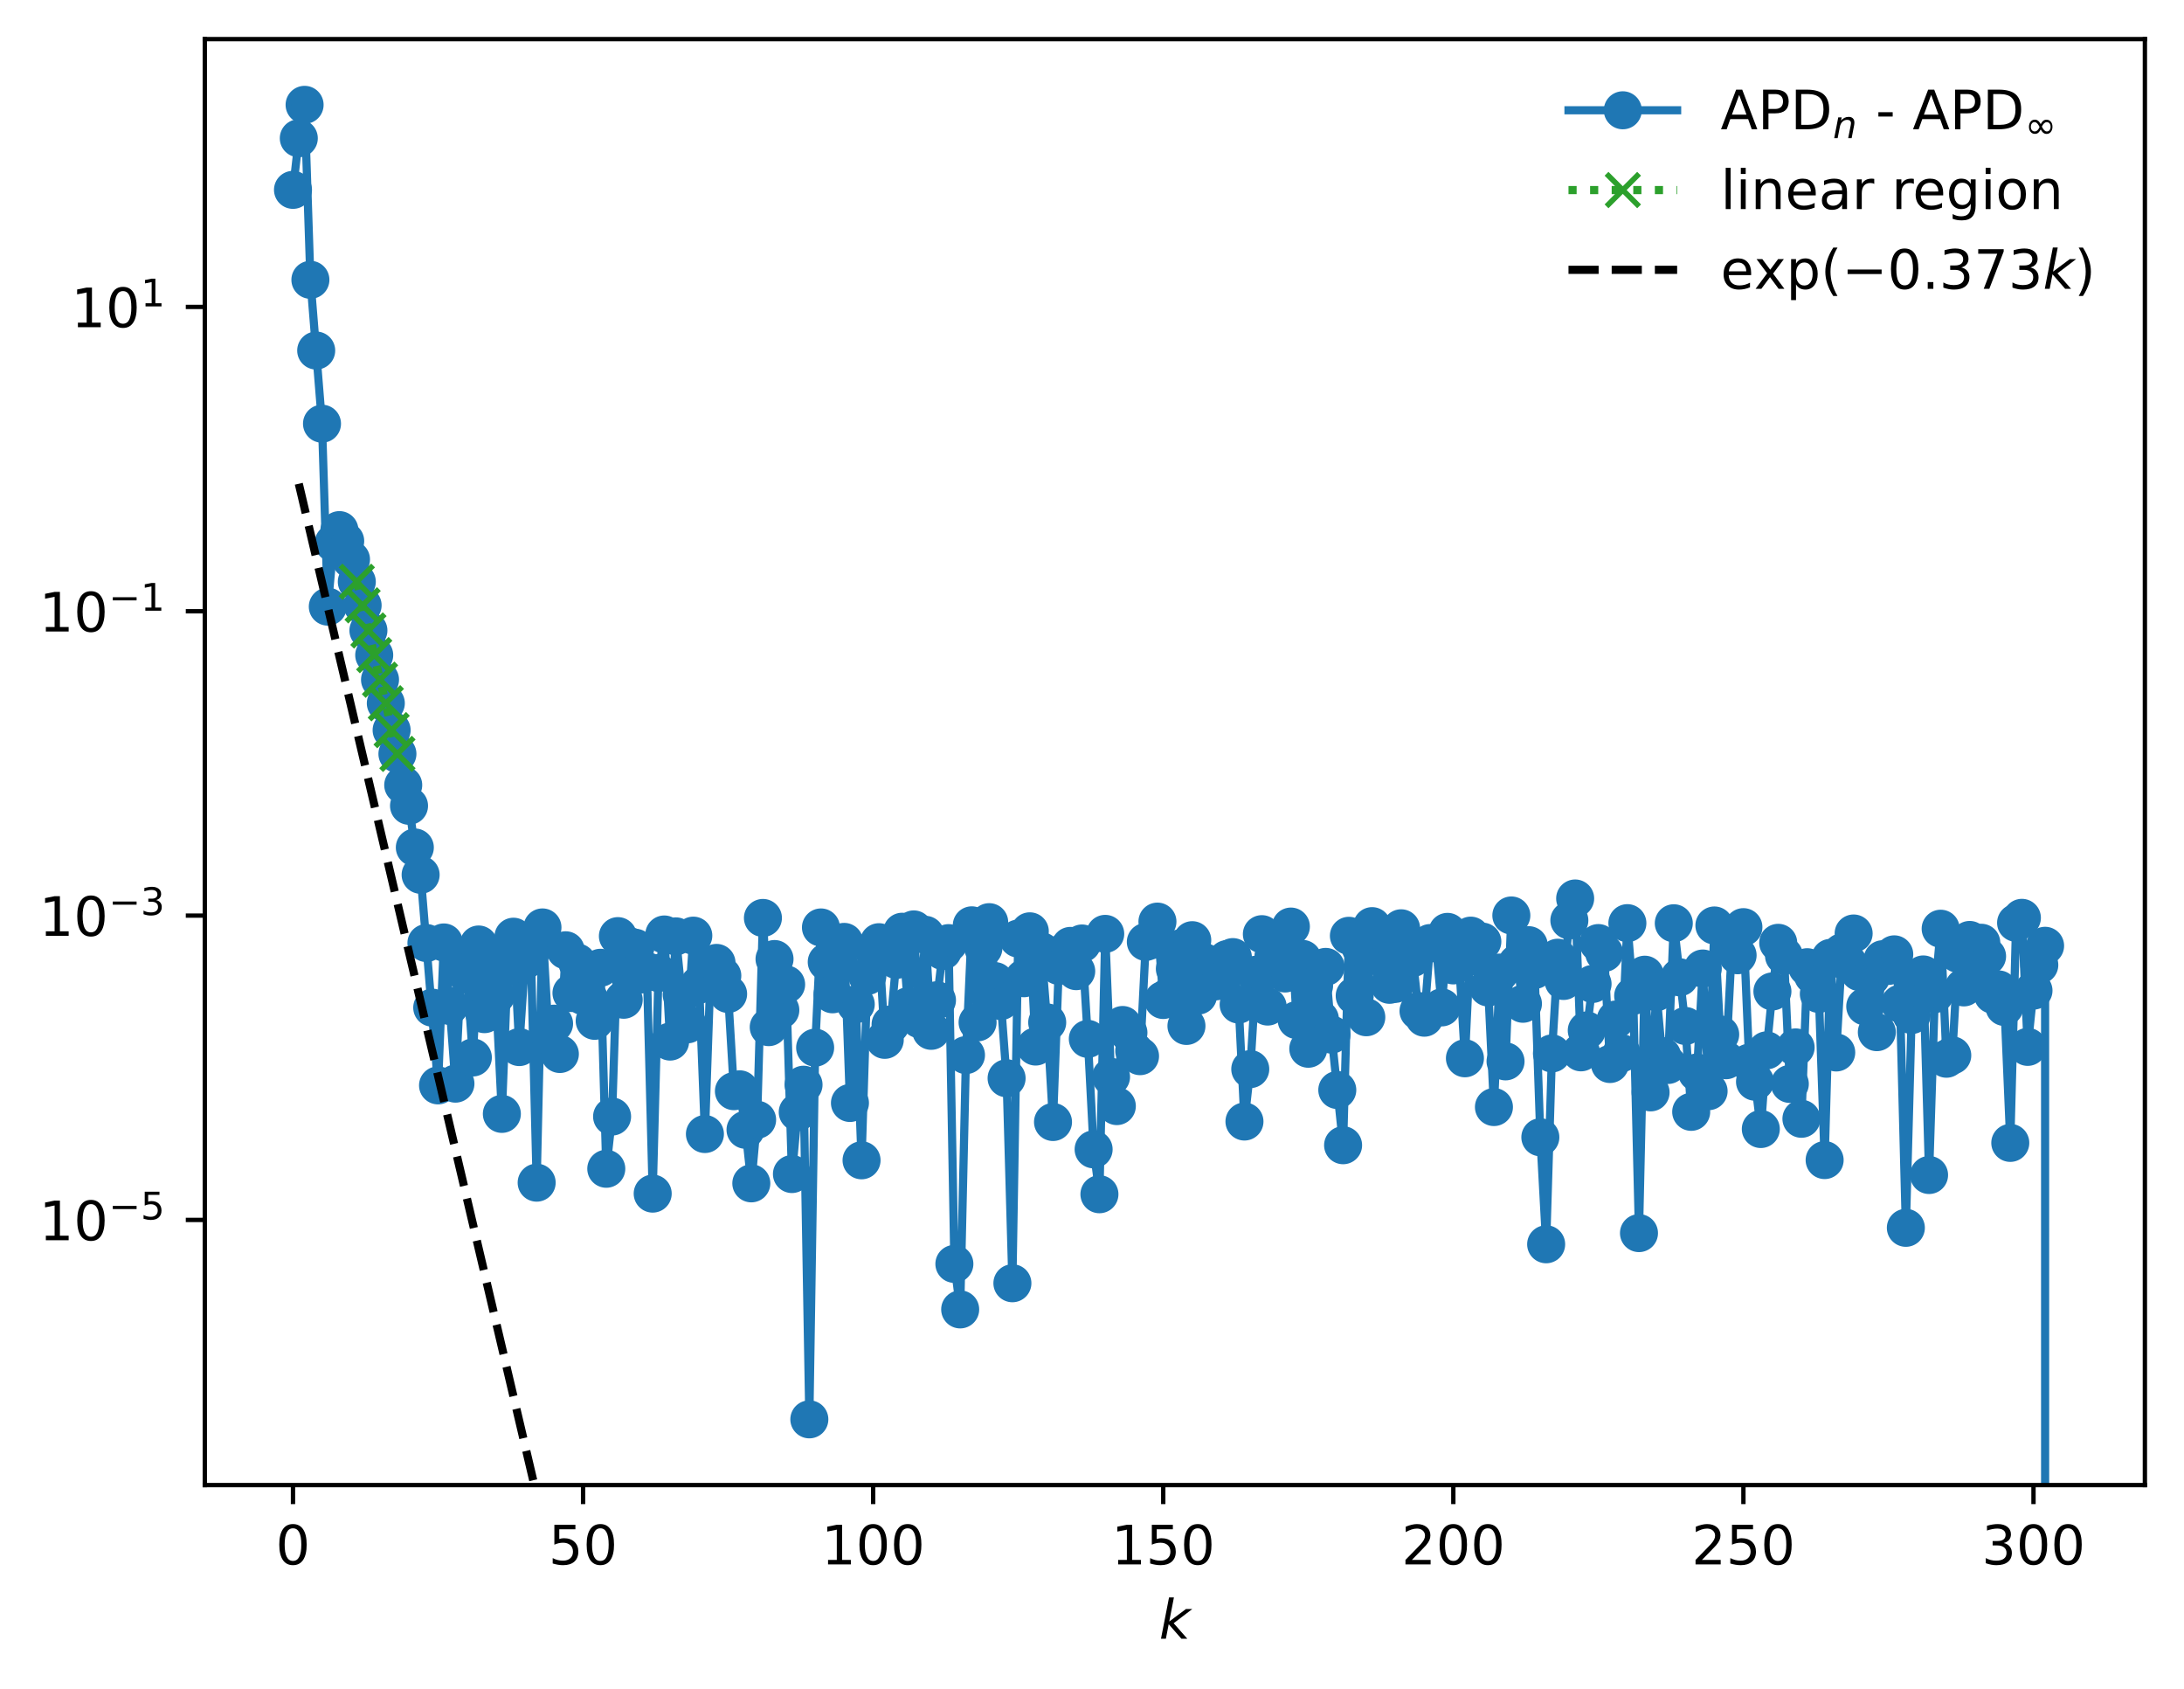 <?xml version="1.0" encoding="utf-8" standalone="no"?>
<!DOCTYPE svg PUBLIC "-//W3C//DTD SVG 1.1//EN"
  "http://www.w3.org/Graphics/SVG/1.1/DTD/svg11.dtd">
<!-- Created with matplotlib (https://matplotlib.org/) -->
<svg height="310.868pt" version="1.1" viewBox="0 0 402.02 310.868" width="402.02pt" xmlns="http://www.w3.org/2000/svg" xmlns:xlink="http://www.w3.org/1999/xlink">
 <defs>
  <style type="text/css">
*{stroke-linecap:butt;stroke-linejoin:round;}
  </style>
 </defs>
 <g id="figure_1">
  <g id="patch_1">
   <path d="M 0 310.868 
L 402.02 310.868 
L 402.02 0 
L 0 0 
z
" style="fill:#ffffff;"/>
  </g>
  <g id="axes_1">
   <g id="patch_2">
    <path d="M 37.7 273.312 
L 394.82 273.312 
L 394.82 7.2 
L 37.7 7.2 
z
" style="fill:#ffffff;"/>
   </g>
   <g id="matplotlib.axis_1">
    <g id="xtick_1">
     <g id="line2d_1">
      <defs>
       <path d="M 0 0 
L 0 3.5 
" id="m7c923c013b" style="stroke:#000000;stroke-width:0.8;"/>
      </defs>
      <g>
       <use style="stroke:#000000;stroke-width:0.8;" x="53.933" xlink:href="#m7c923c013b" y="273.312"/>
      </g>
     </g>
     <g id="text_1">
      <!-- 0 -->
      <defs>
       <path d="M 31.781 66.406 
Q 24.172 66.406 20.328 58.906 
Q 16.5 51.422 16.5 36.375 
Q 16.5 21.391 20.328 13.891 
Q 24.172 6.391 31.781 6.391 
Q 39.453 6.391 43.281 13.891 
Q 47.125 21.391 47.125 36.375 
Q 47.125 51.422 43.281 58.906 
Q 39.453 66.406 31.781 66.406 
z
M 31.781 74.219 
Q 44.047 74.219 50.516 64.516 
Q 56.984 54.828 56.984 36.375 
Q 56.984 17.969 50.516 8.266 
Q 44.047 -1.422 31.781 -1.422 
Q 19.531 -1.422 13.062 8.266 
Q 6.594 17.969 6.594 36.375 
Q 6.594 54.828 13.062 64.516 
Q 19.531 74.219 31.781 74.219 
z
" id="DejaVuSans-48"/>
      </defs>
      <g transform="translate(50.751 287.91)scale(0.1 -0.1)">
       <use xlink:href="#DejaVuSans-48"/>
      </g>
     </g>
    </g>
    <g id="xtick_2">
     <g id="line2d_2">
      <g>
       <use style="stroke:#000000;stroke-width:0.8;" x="107.33" xlink:href="#m7c923c013b" y="273.312"/>
      </g>
     </g>
     <g id="text_2">
      <!-- 50 -->
      <defs>
       <path d="M 10.797 72.906 
L 49.516 72.906 
L 49.516 64.594 
L 19.828 64.594 
L 19.828 46.734 
Q 21.969 47.469 24.109 47.828 
Q 26.266 48.188 28.422 48.188 
Q 40.625 48.188 47.75 41.5 
Q 54.891 34.812 54.891 23.391 
Q 54.891 11.625 47.562 5.094 
Q 40.234 -1.422 26.906 -1.422 
Q 22.312 -1.422 17.547 -0.641 
Q 12.797 0.141 7.719 1.703 
L 7.719 11.625 
Q 12.109 9.234 16.797 8.062 
Q 21.484 6.891 26.703 6.891 
Q 35.156 6.891 40.078 11.328 
Q 45.016 15.766 45.016 23.391 
Q 45.016 31 40.078 35.438 
Q 35.156 39.891 26.703 39.891 
Q 22.75 39.891 18.812 39.016 
Q 14.891 38.141 10.797 36.281 
z
" id="DejaVuSans-53"/>
      </defs>
      <g transform="translate(100.967 287.91)scale(0.1 -0.1)">
       <use xlink:href="#DejaVuSans-53"/>
       <use x="63.623" xlink:href="#DejaVuSans-48"/>
      </g>
     </g>
    </g>
    <g id="xtick_3">
     <g id="line2d_3">
      <g>
       <use style="stroke:#000000;stroke-width:0.8;" x="160.727" xlink:href="#m7c923c013b" y="273.312"/>
      </g>
     </g>
     <g id="text_3">
      <!-- 100 -->
      <defs>
       <path d="M 12.406 8.297 
L 28.516 8.297 
L 28.516 63.922 
L 10.984 60.406 
L 10.984 69.391 
L 28.422 72.906 
L 38.281 72.906 
L 38.281 8.297 
L 54.391 8.297 
L 54.391 0 
L 12.406 0 
z
" id="DejaVuSans-49"/>
      </defs>
      <g transform="translate(151.183 287.91)scale(0.1 -0.1)">
       <use xlink:href="#DejaVuSans-49"/>
       <use x="63.623" xlink:href="#DejaVuSans-48"/>
       <use x="127.246" xlink:href="#DejaVuSans-48"/>
      </g>
     </g>
    </g>
    <g id="xtick_4">
     <g id="line2d_4">
      <g>
       <use style="stroke:#000000;stroke-width:0.8;" x="214.124" xlink:href="#m7c923c013b" y="273.312"/>
      </g>
     </g>
     <g id="text_4">
      <!-- 150 -->
      <g transform="translate(204.58 287.91)scale(0.1 -0.1)">
       <use xlink:href="#DejaVuSans-49"/>
       <use x="63.623" xlink:href="#DejaVuSans-53"/>
       <use x="127.246" xlink:href="#DejaVuSans-48"/>
      </g>
     </g>
    </g>
    <g id="xtick_5">
     <g id="line2d_5">
      <g>
       <use style="stroke:#000000;stroke-width:0.8;" x="267.521" xlink:href="#m7c923c013b" y="273.312"/>
      </g>
     </g>
     <g id="text_5">
      <!-- 200 -->
      <defs>
       <path d="M 19.188 8.297 
L 53.609 8.297 
L 53.609 0 
L 7.328 0 
L 7.328 8.297 
Q 12.938 14.109 22.625 23.891 
Q 32.328 33.688 34.812 36.531 
Q 39.547 41.844 41.422 45.531 
Q 43.312 49.219 43.312 52.781 
Q 43.312 58.594 39.234 62.25 
Q 35.156 65.922 28.609 65.922 
Q 23.969 65.922 18.812 64.312 
Q 13.672 62.703 7.812 59.422 
L 7.812 69.391 
Q 13.766 71.781 18.938 73 
Q 24.125 74.219 28.422 74.219 
Q 39.75 74.219 46.484 68.547 
Q 53.219 62.891 53.219 53.422 
Q 53.219 48.922 51.531 44.891 
Q 49.859 40.875 45.406 35.406 
Q 44.188 33.984 37.641 27.219 
Q 31.109 20.453 19.188 8.297 
z
" id="DejaVuSans-50"/>
      </defs>
      <g transform="translate(257.977 287.91)scale(0.1 -0.1)">
       <use xlink:href="#DejaVuSans-50"/>
       <use x="63.623" xlink:href="#DejaVuSans-48"/>
       <use x="127.246" xlink:href="#DejaVuSans-48"/>
      </g>
     </g>
    </g>
    <g id="xtick_6">
     <g id="line2d_6">
      <g>
       <use style="stroke:#000000;stroke-width:0.8;" x="320.918" xlink:href="#m7c923c013b" y="273.312"/>
      </g>
     </g>
     <g id="text_6">
      <!-- 250 -->
      <g transform="translate(311.375 287.91)scale(0.1 -0.1)">
       <use xlink:href="#DejaVuSans-50"/>
       <use x="63.623" xlink:href="#DejaVuSans-53"/>
       <use x="127.246" xlink:href="#DejaVuSans-48"/>
      </g>
     </g>
    </g>
    <g id="xtick_7">
     <g id="line2d_7">
      <g>
       <use style="stroke:#000000;stroke-width:0.8;" x="374.316" xlink:href="#m7c923c013b" y="273.312"/>
      </g>
     </g>
     <g id="text_7">
      <!-- 300 -->
      <defs>
       <path d="M 40.578 39.312 
Q 47.656 37.797 51.625 33 
Q 55.609 28.219 55.609 21.188 
Q 55.609 10.406 48.188 4.484 
Q 40.766 -1.422 27.094 -1.422 
Q 22.516 -1.422 17.656 -0.516 
Q 12.797 0.391 7.625 2.203 
L 7.625 11.719 
Q 11.719 9.328 16.594 8.109 
Q 21.484 6.891 26.812 6.891 
Q 36.078 6.891 40.938 10.547 
Q 45.797 14.203 45.797 21.188 
Q 45.797 27.641 41.281 31.266 
Q 36.766 34.906 28.719 34.906 
L 20.219 34.906 
L 20.219 43.016 
L 29.109 43.016 
Q 36.375 43.016 40.234 45.922 
Q 44.094 48.828 44.094 54.297 
Q 44.094 59.906 40.109 62.906 
Q 36.141 65.922 28.719 65.922 
Q 24.656 65.922 20.016 65.031 
Q 15.375 64.156 9.812 62.312 
L 9.812 71.094 
Q 15.438 72.656 20.344 73.438 
Q 25.25 74.219 29.594 74.219 
Q 40.828 74.219 47.359 69.109 
Q 53.906 64.016 53.906 55.328 
Q 53.906 49.266 50.438 45.094 
Q 46.969 40.922 40.578 39.312 
z
" id="DejaVuSans-51"/>
      </defs>
      <g transform="translate(364.772 287.91)scale(0.1 -0.1)">
       <use xlink:href="#DejaVuSans-51"/>
       <use x="63.623" xlink:href="#DejaVuSans-48"/>
       <use x="127.246" xlink:href="#DejaVuSans-48"/>
      </g>
     </g>
    </g>
    <g id="text_8">
     <!-- $ k $ -->
     <defs>
      <path d="M 18.312 75.984 
L 27.297 75.984 
L 18.703 31.688 
L 49.516 54.688 
L 61.188 54.688 
L 26.812 28.516 
L 51.906 0 
L 41.016 0 
L 17.672 26.703 
L 12.5 0 
L 3.516 0 
z
" id="DejaVuSans-Oblique-107"/>
     </defs>
     <g transform="translate(213.36 301.589)scale(0.1 -0.1)">
      <use transform="translate(0 0.016)" xlink:href="#DejaVuSans-Oblique-107"/>
     </g>
    </g>
   </g>
   <g id="matplotlib.axis_2">
    <g id="ytick_1">
     <g id="line2d_8">
      <defs>
       <path d="M 0 0 
L -3.5 0 
" id="mf3ace3da8d" style="stroke:#000000;stroke-width:0.8;"/>
      </defs>
      <g>
       <use style="stroke:#000000;stroke-width:0.8;" x="37.7" xlink:href="#mf3ace3da8d" y="224.516"/>
      </g>
     </g>
     <g id="text_9">
      <!-- $\mathdefault{10^{-5}}$ -->
      <defs>
       <path d="M 10.594 35.5 
L 73.188 35.5 
L 73.188 27.203 
L 10.594 27.203 
z
" id="DejaVuSans-8722"/>
      </defs>
      <g transform="translate(7.2 228.316)scale(0.1 -0.1)">
       <use transform="translate(0 0.684)" xlink:href="#DejaVuSans-49"/>
       <use transform="translate(63.623 0.684)" xlink:href="#DejaVuSans-48"/>
       <use transform="translate(128.203 38.966)scale(0.7)" xlink:href="#DejaVuSans-8722"/>
       <use transform="translate(186.855 38.966)scale(0.7)" xlink:href="#DejaVuSans-53"/>
      </g>
     </g>
    </g>
    <g id="ytick_2">
     <g id="line2d_9">
      <g>
       <use style="stroke:#000000;stroke-width:0.8;" x="37.7" xlink:href="#mf3ace3da8d" y="168.506"/>
      </g>
     </g>
     <g id="text_10">
      <!-- $\mathdefault{10^{-3}}$ -->
      <g transform="translate(7.2 172.305)scale(0.1 -0.1)">
       <use transform="translate(0 0.766)" xlink:href="#DejaVuSans-49"/>
       <use transform="translate(63.623 0.766)" xlink:href="#DejaVuSans-48"/>
       <use transform="translate(128.203 39.047)scale(0.7)" xlink:href="#DejaVuSans-8722"/>
       <use transform="translate(186.855 39.047)scale(0.7)" xlink:href="#DejaVuSans-51"/>
      </g>
     </g>
    </g>
    <g id="ytick_3">
     <g id="line2d_10">
      <g>
       <use style="stroke:#000000;stroke-width:0.8;" x="37.7" xlink:href="#mf3ace3da8d" y="112.496"/>
      </g>
     </g>
     <g id="text_11">
      <!-- $\mathdefault{10^{-1}}$ -->
      <g transform="translate(7.2 116.295)scale(0.1 -0.1)">
       <use transform="translate(0 0.684)" xlink:href="#DejaVuSans-49"/>
       <use transform="translate(63.623 0.684)" xlink:href="#DejaVuSans-48"/>
       <use transform="translate(128.203 38.966)scale(0.7)" xlink:href="#DejaVuSans-8722"/>
       <use transform="translate(186.855 38.966)scale(0.7)" xlink:href="#DejaVuSans-49"/>
      </g>
     </g>
    </g>
    <g id="ytick_4">
     <g id="line2d_11">
      <g>
       <use style="stroke:#000000;stroke-width:0.8;" x="37.7" xlink:href="#mf3ace3da8d" y="56.485"/>
      </g>
     </g>
     <g id="text_12">
      <!-- $\mathdefault{10^{1}}$ -->
      <g transform="translate(13.1 60.284)scale(0.1 -0.1)">
       <use transform="translate(0 0.684)" xlink:href="#DejaVuSans-49"/>
       <use transform="translate(63.623 0.684)" xlink:href="#DejaVuSans-48"/>
       <use transform="translate(128.203 38.966)scale(0.7)" xlink:href="#DejaVuSans-49"/>
      </g>
     </g>
    </g>
   </g>
   <g id="line2d_12">
    <path clip-path="url(#p7d0b44373a)" d="M 53.933 34.942 
L 55.001 25.445 
L 56.069 19.296 
L 57.137 51.498 
L 59.272 77.979 
L 60.34 111.645 
L 61.408 99.93 
L 62.476 97.562 
L 63.544 99.571 
L 64.612 102.965 
L 66.748 111.402 
L 73.156 138.743 
L 74.224 144.484 
L 75.292 148.301 
L 76.36 155.971 
L 77.427 160.997 
L 80.631 199.755 
L 81.699 173.447 
L 82.767 185.136 
L 83.835 199.432 
L 84.903 177.814 
L 85.971 179.37 
L 87.039 194.615 
L 88.107 173.825 
L 89.175 186.643 
L 90.243 176.349 
L 91.311 183.182 
L 92.379 204.999 
L 93.447 177.891 
L 94.515 172.393 
L 95.582 192.703 
L 96.65 176.763 
L 97.718 175.067 
L 98.786 217.655 
L 99.854 170.684 
L 100.922 189.446 
L 101.99 188.397 
L 103.058 193.978 
L 104.126 174.888 
L 105.194 182.757 
L 106.262 177.137 
L 107.33 183.306 
L 108.398 183.745 
L 109.466 187.873 
L 110.534 178.109 
L 111.602 215.097 
L 112.67 205.488 
L 113.738 172.283 
L 114.805 183.993 
L 115.873 174.13 
L 116.941 174.429 
L 118.009 179.342 
L 119.077 178.725 
L 120.145 219.671 
L 121.213 179.078 
L 122.281 171.981 
L 123.349 191.691 
L 124.417 172.33 
L 125.485 183.05 
L 126.553 188.515 
L 127.621 172.195 
L 128.689 181.234 
L 129.757 208.706 
L 130.825 177.873 
L 131.893 177.214 
L 132.96 179.571 
L 134.028 182.931 
L 135.096 200.82 
L 136.164 200.478 
L 137.232 207.926 
L 138.3 217.783 
L 139.368 206.077 
L 140.436 168.939 
L 141.504 189.034 
L 142.572 176.499 
L 143.64 185.901 
L 144.708 181.178 
L 145.776 216.069 
L 146.844 204.681 
L 147.912 199.631 
L 148.98 261.216 
L 150.048 192.809 
L 151.116 170.687 
L 153.251 182.988 
L 154.319 177.086 
L 155.387 173.345 
L 156.455 202.991 
L 157.523 184.825 
L 158.591 213.541 
L 159.659 179.614 
L 160.727 174.771 
L 161.795 173.402 
L 162.863 191.373 
L 163.931 188.549 
L 164.999 176.66 
L 166.067 171.475 
L 167.135 185.187 
L 168.203 171.049 
L 169.271 187.571 
L 170.338 172.047 
L 171.406 189.712 
L 172.474 184.084 
L 173.542 175.017 
L 174.61 173.573 
L 175.678 232.608 
L 176.746 240.983 
L 177.814 194.179 
L 178.882 170.296 
L 179.95 188.152 
L 181.018 174.503 
L 182.086 169.715 
L 183.154 180.565 
L 184.222 184.237 
L 185.29 198.443 
L 186.358 236.167 
L 187.426 172.734 
L 188.493 180.032 
L 189.561 171.4 
L 190.629 192.605 
L 191.697 175.068 
L 192.765 188.172 
L 193.833 206.494 
L 194.901 177.764 
L 195.969 175.186 
L 197.037 174.082 
L 198.105 178.731 
L 199.173 173.638 
L 200.241 191.195 
L 201.309 211.528 
L 202.377 219.787 
L 203.445 171.869 
L 204.513 198.19 
L 205.581 203.565 
L 206.649 188.639 
L 207.716 190.055 
L 208.784 193.4 
L 209.852 194.375 
L 210.92 173.351 
L 211.988 173.009 
L 213.056 169.613 
L 214.124 184.04 
L 215.192 183.375 
L 216.26 178.295 
L 217.328 174.507 
L 218.396 188.814 
L 219.464 173.031 
L 220.532 183.232 
L 221.6 177.041 
L 222.668 179.209 
L 223.736 180.612 
L 225.871 176.505 
L 226.939 176.144 
L 228.007 184.876 
L 229.075 206.404 
L 230.143 196.759 
L 231.211 179.39 
L 232.279 171.923 
L 233.347 185.245 
L 234.415 176.098 
L 236.551 179.158 
L 237.619 170.525 
L 238.687 187.738 
L 239.755 176.474 
L 240.823 193.009 
L 241.891 181.402 
L 242.959 187.547 
L 244.027 177.948 
L 245.094 190.406 
L 247.23 210.768 
L 248.298 172.225 
L 249.366 183.265 
L 250.434 174.351 
L 251.502 187.214 
L 252.57 170.446 
L 253.638 176.057 
L 254.706 173.146 
L 255.774 181.244 
L 256.842 181.073 
L 257.91 170.842 
L 258.978 175.537 
L 260.046 176.312 
L 261.114 186.066 
L 262.182 187.295 
L 263.249 173.559 
L 264.317 173.645 
L 265.385 185.4 
L 266.453 171.501 
L 267.521 177.673 
L 268.589 177.219 
L 269.657 194.766 
L 270.725 172.194 
L 271.793 176.006 
L 272.861 173.29 
L 273.929 181.731 
L 274.997 203.741 
L 276.065 178.993 
L 277.133 195.334 
L 278.201 168.481 
L 279.269 177.29 
L 280.337 184.731 
L 281.404 173.95 
L 282.472 178.513 
L 283.54 209.302 
L 284.608 228.996 
L 285.676 193.872 
L 286.744 176.258 
L 287.812 180.535 
L 288.88 169.389 
L 289.948 165.357 
L 291.016 193.671 
L 292.084 189.644 
L 293.152 181.085 
L 294.22 173.56 
L 295.288 175.379 
L 296.356 195.819 
L 297.424 187.635 
L 298.492 193.823 
L 299.56 169.897 
L 300.627 183.282 
L 301.695 226.94 
L 302.763 179.384 
L 303.831 201.041 
L 304.899 182.612 
L 305.967 194.357 
L 307.035 195.998 
L 308.103 169.915 
L 310.239 188.819 
L 311.307 204.622 
L 312.375 197.386 
L 313.443 178.246 
L 314.511 200.819 
L 315.579 170.323 
L 316.647 190.381 
L 317.715 195.124 
L 318.782 174.357 
L 319.85 175.805 
L 320.918 170.632 
L 321.986 195.576 
L 323.054 199.076 
L 324.122 207.785 
L 325.19 193.308 
L 326.258 182.462 
L 327.326 173.516 
L 328.394 175.899 
L 329.462 199.484 
L 330.53 192.763 
L 331.598 205.9 
L 332.666 178.005 
L 333.734 179.523 
L 334.802 182.927 
L 335.87 213.499 
L 336.938 176.289 
L 338.005 193.695 
L 339.073 175.261 
L 340.141 177.194 
L 341.209 171.798 
L 342.277 178.903 
L 343.345 185.222 
L 344.413 179.827 
L 345.481 189.957 
L 346.549 176.535 
L 347.617 177.77 
L 348.685 175.638 
L 349.753 184.716 
L 350.821 225.967 
L 351.889 186.806 
L 352.957 181.688 
L 354.025 179.336 
L 355.093 216.247 
L 356.16 182.947 
L 357.228 170.921 
L 358.296 194.848 
L 359.364 194.233 
L 360.432 175.534 
L 361.5 181.719 
L 362.568 172.988 
L 363.636 178.141 
L 364.704 173.504 
L 365.772 175.995 
L 366.84 183.064 
L 367.908 182.093 
L 368.976 185.326 
L 370.044 210.338 
L 371.112 169.834 
L 372.18 168.919 
L 373.248 192.665 
L 374.316 182.308 
L 375.383 177.591 
L 376.451 174.062 
L 376.457 311.868 
L 376.457 311.868 
" style="fill:none;stroke:#1f77b4;stroke-linecap:square;stroke-width:1.5;"/>
    <defs>
     <path d="M 0 3 
C 0.796 3 1.559 2.684 2.121 2.121 
C 2.684 1.559 3 0.796 3 0 
C 3 -0.796 2.684 -1.559 2.121 -2.121 
C 1.559 -2.684 0.796 -3 0 -3 
C -0.796 -3 -1.559 -2.684 -2.121 -2.121 
C -2.684 -1.559 -3 -0.796 -3 0 
C -3 0.796 -2.684 1.559 -2.121 2.121 
C -1.559 2.684 -0.796 3 0 3 
z
" id="m8a705ecee7" style="stroke:#1f77b4;"/>
    </defs>
    <g clip-path="url(#p7d0b44373a)">
     <use style="fill:#1f77b4;stroke:#1f77b4;" x="53.933" xlink:href="#m8a705ecee7" y="34.942"/>
     <use style="fill:#1f77b4;stroke:#1f77b4;" x="55.001" xlink:href="#m8a705ecee7" y="25.445"/>
     <use style="fill:#1f77b4;stroke:#1f77b4;" x="56.069" xlink:href="#m8a705ecee7" y="19.296"/>
     <use style="fill:#1f77b4;stroke:#1f77b4;" x="57.137" xlink:href="#m8a705ecee7" y="51.498"/>
     <use style="fill:#1f77b4;stroke:#1f77b4;" x="58.204" xlink:href="#m8a705ecee7" y="64.514"/>
     <use style="fill:#1f77b4;stroke:#1f77b4;" x="59.272" xlink:href="#m8a705ecee7" y="77.979"/>
     <use style="fill:#1f77b4;stroke:#1f77b4;" x="60.34" xlink:href="#m8a705ecee7" y="111.645"/>
     <use style="fill:#1f77b4;stroke:#1f77b4;" x="61.408" xlink:href="#m8a705ecee7" y="99.93"/>
     <use style="fill:#1f77b4;stroke:#1f77b4;" x="62.476" xlink:href="#m8a705ecee7" y="97.562"/>
     <use style="fill:#1f77b4;stroke:#1f77b4;" x="63.544" xlink:href="#m8a705ecee7" y="99.571"/>
     <use style="fill:#1f77b4;stroke:#1f77b4;" x="64.612" xlink:href="#m8a705ecee7" y="102.965"/>
     <use style="fill:#1f77b4;stroke:#1f77b4;" x="65.68" xlink:href="#m8a705ecee7" y="107.069"/>
     <use style="fill:#1f77b4;stroke:#1f77b4;" x="66.748" xlink:href="#m8a705ecee7" y="111.402"/>
     <use style="fill:#1f77b4;stroke:#1f77b4;" x="67.816" xlink:href="#m8a705ecee7" y="116.031"/>
     <use style="fill:#1f77b4;stroke:#1f77b4;" x="68.884" xlink:href="#m8a705ecee7" y="120.566"/>
     <use style="fill:#1f77b4;stroke:#1f77b4;" x="69.952" xlink:href="#m8a705ecee7" y="125.093"/>
     <use style="fill:#1f77b4;stroke:#1f77b4;" x="71.02" xlink:href="#m8a705ecee7" y="129.425"/>
     <use style="fill:#1f77b4;stroke:#1f77b4;" x="72.088" xlink:href="#m8a705ecee7" y="134.375"/>
     <use style="fill:#1f77b4;stroke:#1f77b4;" x="73.156" xlink:href="#m8a705ecee7" y="138.743"/>
     <use style="fill:#1f77b4;stroke:#1f77b4;" x="74.224" xlink:href="#m8a705ecee7" y="144.484"/>
     <use style="fill:#1f77b4;stroke:#1f77b4;" x="75.292" xlink:href="#m8a705ecee7" y="148.301"/>
     <use style="fill:#1f77b4;stroke:#1f77b4;" x="76.36" xlink:href="#m8a705ecee7" y="155.971"/>
     <use style="fill:#1f77b4;stroke:#1f77b4;" x="77.427" xlink:href="#m8a705ecee7" y="160.997"/>
     <use style="fill:#1f77b4;stroke:#1f77b4;" x="78.495" xlink:href="#m8a705ecee7" y="173.555"/>
     <use style="fill:#1f77b4;stroke:#1f77b4;" x="79.563" xlink:href="#m8a705ecee7" y="185.446"/>
     <use style="fill:#1f77b4;stroke:#1f77b4;" x="80.631" xlink:href="#m8a705ecee7" y="199.755"/>
     <use style="fill:#1f77b4;stroke:#1f77b4;" x="81.699" xlink:href="#m8a705ecee7" y="173.447"/>
     <use style="fill:#1f77b4;stroke:#1f77b4;" x="82.767" xlink:href="#m8a705ecee7" y="185.136"/>
     <use style="fill:#1f77b4;stroke:#1f77b4;" x="83.835" xlink:href="#m8a705ecee7" y="199.432"/>
     <use style="fill:#1f77b4;stroke:#1f77b4;" x="84.903" xlink:href="#m8a705ecee7" y="177.814"/>
     <use style="fill:#1f77b4;stroke:#1f77b4;" x="85.971" xlink:href="#m8a705ecee7" y="179.37"/>
     <use style="fill:#1f77b4;stroke:#1f77b4;" x="87.039" xlink:href="#m8a705ecee7" y="194.615"/>
     <use style="fill:#1f77b4;stroke:#1f77b4;" x="88.107" xlink:href="#m8a705ecee7" y="173.825"/>
     <use style="fill:#1f77b4;stroke:#1f77b4;" x="89.175" xlink:href="#m8a705ecee7" y="186.643"/>
     <use style="fill:#1f77b4;stroke:#1f77b4;" x="90.243" xlink:href="#m8a705ecee7" y="176.349"/>
     <use style="fill:#1f77b4;stroke:#1f77b4;" x="91.311" xlink:href="#m8a705ecee7" y="183.182"/>
     <use style="fill:#1f77b4;stroke:#1f77b4;" x="92.379" xlink:href="#m8a705ecee7" y="204.999"/>
     <use style="fill:#1f77b4;stroke:#1f77b4;" x="93.447" xlink:href="#m8a705ecee7" y="177.891"/>
     <use style="fill:#1f77b4;stroke:#1f77b4;" x="94.515" xlink:href="#m8a705ecee7" y="172.393"/>
     <use style="fill:#1f77b4;stroke:#1f77b4;" x="95.582" xlink:href="#m8a705ecee7" y="192.703"/>
     <use style="fill:#1f77b4;stroke:#1f77b4;" x="96.65" xlink:href="#m8a705ecee7" y="176.763"/>
     <use style="fill:#1f77b4;stroke:#1f77b4;" x="97.718" xlink:href="#m8a705ecee7" y="175.067"/>
     <use style="fill:#1f77b4;stroke:#1f77b4;" x="98.786" xlink:href="#m8a705ecee7" y="217.655"/>
     <use style="fill:#1f77b4;stroke:#1f77b4;" x="99.854" xlink:href="#m8a705ecee7" y="170.684"/>
     <use style="fill:#1f77b4;stroke:#1f77b4;" x="100.922" xlink:href="#m8a705ecee7" y="189.446"/>
     <use style="fill:#1f77b4;stroke:#1f77b4;" x="101.99" xlink:href="#m8a705ecee7" y="188.397"/>
     <use style="fill:#1f77b4;stroke:#1f77b4;" x="103.058" xlink:href="#m8a705ecee7" y="193.978"/>
     <use style="fill:#1f77b4;stroke:#1f77b4;" x="104.126" xlink:href="#m8a705ecee7" y="174.888"/>
     <use style="fill:#1f77b4;stroke:#1f77b4;" x="105.194" xlink:href="#m8a705ecee7" y="182.757"/>
     <use style="fill:#1f77b4;stroke:#1f77b4;" x="106.262" xlink:href="#m8a705ecee7" y="177.137"/>
     <use style="fill:#1f77b4;stroke:#1f77b4;" x="107.33" xlink:href="#m8a705ecee7" y="183.306"/>
     <use style="fill:#1f77b4;stroke:#1f77b4;" x="108.398" xlink:href="#m8a705ecee7" y="183.745"/>
     <use style="fill:#1f77b4;stroke:#1f77b4;" x="109.466" xlink:href="#m8a705ecee7" y="187.873"/>
     <use style="fill:#1f77b4;stroke:#1f77b4;" x="110.534" xlink:href="#m8a705ecee7" y="178.109"/>
     <use style="fill:#1f77b4;stroke:#1f77b4;" x="111.602" xlink:href="#m8a705ecee7" y="215.097"/>
     <use style="fill:#1f77b4;stroke:#1f77b4;" x="112.67" xlink:href="#m8a705ecee7" y="205.488"/>
     <use style="fill:#1f77b4;stroke:#1f77b4;" x="113.738" xlink:href="#m8a705ecee7" y="172.283"/>
     <use style="fill:#1f77b4;stroke:#1f77b4;" x="114.805" xlink:href="#m8a705ecee7" y="183.993"/>
     <use style="fill:#1f77b4;stroke:#1f77b4;" x="115.873" xlink:href="#m8a705ecee7" y="174.13"/>
     <use style="fill:#1f77b4;stroke:#1f77b4;" x="116.941" xlink:href="#m8a705ecee7" y="174.429"/>
     <use style="fill:#1f77b4;stroke:#1f77b4;" x="118.009" xlink:href="#m8a705ecee7" y="179.342"/>
     <use style="fill:#1f77b4;stroke:#1f77b4;" x="119.077" xlink:href="#m8a705ecee7" y="178.725"/>
     <use style="fill:#1f77b4;stroke:#1f77b4;" x="120.145" xlink:href="#m8a705ecee7" y="219.671"/>
     <use style="fill:#1f77b4;stroke:#1f77b4;" x="121.213" xlink:href="#m8a705ecee7" y="179.078"/>
     <use style="fill:#1f77b4;stroke:#1f77b4;" x="122.281" xlink:href="#m8a705ecee7" y="171.981"/>
     <use style="fill:#1f77b4;stroke:#1f77b4;" x="123.349" xlink:href="#m8a705ecee7" y="191.691"/>
     <use style="fill:#1f77b4;stroke:#1f77b4;" x="124.417" xlink:href="#m8a705ecee7" y="172.33"/>
     <use style="fill:#1f77b4;stroke:#1f77b4;" x="125.485" xlink:href="#m8a705ecee7" y="183.05"/>
     <use style="fill:#1f77b4;stroke:#1f77b4;" x="126.553" xlink:href="#m8a705ecee7" y="188.515"/>
     <use style="fill:#1f77b4;stroke:#1f77b4;" x="127.621" xlink:href="#m8a705ecee7" y="172.195"/>
     <use style="fill:#1f77b4;stroke:#1f77b4;" x="128.689" xlink:href="#m8a705ecee7" y="181.234"/>
     <use style="fill:#1f77b4;stroke:#1f77b4;" x="129.757" xlink:href="#m8a705ecee7" y="208.706"/>
     <use style="fill:#1f77b4;stroke:#1f77b4;" x="130.825" xlink:href="#m8a705ecee7" y="177.873"/>
     <use style="fill:#1f77b4;stroke:#1f77b4;" x="131.893" xlink:href="#m8a705ecee7" y="177.214"/>
     <use style="fill:#1f77b4;stroke:#1f77b4;" x="132.96" xlink:href="#m8a705ecee7" y="179.571"/>
     <use style="fill:#1f77b4;stroke:#1f77b4;" x="134.028" xlink:href="#m8a705ecee7" y="182.931"/>
     <use style="fill:#1f77b4;stroke:#1f77b4;" x="135.096" xlink:href="#m8a705ecee7" y="200.82"/>
     <use style="fill:#1f77b4;stroke:#1f77b4;" x="136.164" xlink:href="#m8a705ecee7" y="200.478"/>
     <use style="fill:#1f77b4;stroke:#1f77b4;" x="137.232" xlink:href="#m8a705ecee7" y="207.926"/>
     <use style="fill:#1f77b4;stroke:#1f77b4;" x="138.3" xlink:href="#m8a705ecee7" y="217.783"/>
     <use style="fill:#1f77b4;stroke:#1f77b4;" x="139.368" xlink:href="#m8a705ecee7" y="206.077"/>
     <use style="fill:#1f77b4;stroke:#1f77b4;" x="140.436" xlink:href="#m8a705ecee7" y="168.939"/>
     <use style="fill:#1f77b4;stroke:#1f77b4;" x="141.504" xlink:href="#m8a705ecee7" y="189.034"/>
     <use style="fill:#1f77b4;stroke:#1f77b4;" x="142.572" xlink:href="#m8a705ecee7" y="176.499"/>
     <use style="fill:#1f77b4;stroke:#1f77b4;" x="143.64" xlink:href="#m8a705ecee7" y="185.901"/>
     <use style="fill:#1f77b4;stroke:#1f77b4;" x="144.708" xlink:href="#m8a705ecee7" y="181.178"/>
     <use style="fill:#1f77b4;stroke:#1f77b4;" x="145.776" xlink:href="#m8a705ecee7" y="216.069"/>
     <use style="fill:#1f77b4;stroke:#1f77b4;" x="146.844" xlink:href="#m8a705ecee7" y="204.681"/>
     <use style="fill:#1f77b4;stroke:#1f77b4;" x="147.912" xlink:href="#m8a705ecee7" y="199.631"/>
     <use style="fill:#1f77b4;stroke:#1f77b4;" x="148.98" xlink:href="#m8a705ecee7" y="261.216"/>
     <use style="fill:#1f77b4;stroke:#1f77b4;" x="150.048" xlink:href="#m8a705ecee7" y="192.809"/>
     <use style="fill:#1f77b4;stroke:#1f77b4;" x="151.116" xlink:href="#m8a705ecee7" y="170.687"/>
     <use style="fill:#1f77b4;stroke:#1f77b4;" x="152.183" xlink:href="#m8a705ecee7" y="177.038"/>
     <use style="fill:#1f77b4;stroke:#1f77b4;" x="153.251" xlink:href="#m8a705ecee7" y="182.988"/>
     <use style="fill:#1f77b4;stroke:#1f77b4;" x="154.319" xlink:href="#m8a705ecee7" y="177.086"/>
     <use style="fill:#1f77b4;stroke:#1f77b4;" x="155.387" xlink:href="#m8a705ecee7" y="173.345"/>
     <use style="fill:#1f77b4;stroke:#1f77b4;" x="156.455" xlink:href="#m8a705ecee7" y="202.991"/>
     <use style="fill:#1f77b4;stroke:#1f77b4;" x="157.523" xlink:href="#m8a705ecee7" y="184.825"/>
     <use style="fill:#1f77b4;stroke:#1f77b4;" x="158.591" xlink:href="#m8a705ecee7" y="213.541"/>
     <use style="fill:#1f77b4;stroke:#1f77b4;" x="159.659" xlink:href="#m8a705ecee7" y="179.614"/>
     <use style="fill:#1f77b4;stroke:#1f77b4;" x="160.727" xlink:href="#m8a705ecee7" y="174.771"/>
     <use style="fill:#1f77b4;stroke:#1f77b4;" x="161.795" xlink:href="#m8a705ecee7" y="173.402"/>
     <use style="fill:#1f77b4;stroke:#1f77b4;" x="162.863" xlink:href="#m8a705ecee7" y="191.373"/>
     <use style="fill:#1f77b4;stroke:#1f77b4;" x="163.931" xlink:href="#m8a705ecee7" y="188.549"/>
     <use style="fill:#1f77b4;stroke:#1f77b4;" x="164.999" xlink:href="#m8a705ecee7" y="176.66"/>
     <use style="fill:#1f77b4;stroke:#1f77b4;" x="166.067" xlink:href="#m8a705ecee7" y="171.475"/>
     <use style="fill:#1f77b4;stroke:#1f77b4;" x="167.135" xlink:href="#m8a705ecee7" y="185.187"/>
     <use style="fill:#1f77b4;stroke:#1f77b4;" x="168.203" xlink:href="#m8a705ecee7" y="171.049"/>
     <use style="fill:#1f77b4;stroke:#1f77b4;" x="169.271" xlink:href="#m8a705ecee7" y="187.571"/>
     <use style="fill:#1f77b4;stroke:#1f77b4;" x="170.338" xlink:href="#m8a705ecee7" y="172.047"/>
     <use style="fill:#1f77b4;stroke:#1f77b4;" x="171.406" xlink:href="#m8a705ecee7" y="189.712"/>
     <use style="fill:#1f77b4;stroke:#1f77b4;" x="172.474" xlink:href="#m8a705ecee7" y="184.084"/>
     <use style="fill:#1f77b4;stroke:#1f77b4;" x="173.542" xlink:href="#m8a705ecee7" y="175.017"/>
     <use style="fill:#1f77b4;stroke:#1f77b4;" x="174.61" xlink:href="#m8a705ecee7" y="173.573"/>
     <use style="fill:#1f77b4;stroke:#1f77b4;" x="175.678" xlink:href="#m8a705ecee7" y="232.608"/>
     <use style="fill:#1f77b4;stroke:#1f77b4;" x="176.746" xlink:href="#m8a705ecee7" y="240.983"/>
     <use style="fill:#1f77b4;stroke:#1f77b4;" x="177.814" xlink:href="#m8a705ecee7" y="194.179"/>
     <use style="fill:#1f77b4;stroke:#1f77b4;" x="178.882" xlink:href="#m8a705ecee7" y="170.296"/>
     <use style="fill:#1f77b4;stroke:#1f77b4;" x="179.95" xlink:href="#m8a705ecee7" y="188.152"/>
     <use style="fill:#1f77b4;stroke:#1f77b4;" x="181.018" xlink:href="#m8a705ecee7" y="174.503"/>
     <use style="fill:#1f77b4;stroke:#1f77b4;" x="182.086" xlink:href="#m8a705ecee7" y="169.715"/>
     <use style="fill:#1f77b4;stroke:#1f77b4;" x="183.154" xlink:href="#m8a705ecee7" y="180.565"/>
     <use style="fill:#1f77b4;stroke:#1f77b4;" x="184.222" xlink:href="#m8a705ecee7" y="184.237"/>
     <use style="fill:#1f77b4;stroke:#1f77b4;" x="185.29" xlink:href="#m8a705ecee7" y="198.443"/>
     <use style="fill:#1f77b4;stroke:#1f77b4;" x="186.358" xlink:href="#m8a705ecee7" y="236.167"/>
     <use style="fill:#1f77b4;stroke:#1f77b4;" x="187.426" xlink:href="#m8a705ecee7" y="172.734"/>
     <use style="fill:#1f77b4;stroke:#1f77b4;" x="188.493" xlink:href="#m8a705ecee7" y="180.032"/>
     <use style="fill:#1f77b4;stroke:#1f77b4;" x="189.561" xlink:href="#m8a705ecee7" y="171.4"/>
     <use style="fill:#1f77b4;stroke:#1f77b4;" x="190.629" xlink:href="#m8a705ecee7" y="192.605"/>
     <use style="fill:#1f77b4;stroke:#1f77b4;" x="191.697" xlink:href="#m8a705ecee7" y="175.068"/>
     <use style="fill:#1f77b4;stroke:#1f77b4;" x="192.765" xlink:href="#m8a705ecee7" y="188.172"/>
     <use style="fill:#1f77b4;stroke:#1f77b4;" x="193.833" xlink:href="#m8a705ecee7" y="206.494"/>
     <use style="fill:#1f77b4;stroke:#1f77b4;" x="194.901" xlink:href="#m8a705ecee7" y="177.764"/>
     <use style="fill:#1f77b4;stroke:#1f77b4;" x="195.969" xlink:href="#m8a705ecee7" y="175.186"/>
     <use style="fill:#1f77b4;stroke:#1f77b4;" x="197.037" xlink:href="#m8a705ecee7" y="174.082"/>
     <use style="fill:#1f77b4;stroke:#1f77b4;" x="198.105" xlink:href="#m8a705ecee7" y="178.731"/>
     <use style="fill:#1f77b4;stroke:#1f77b4;" x="199.173" xlink:href="#m8a705ecee7" y="173.638"/>
     <use style="fill:#1f77b4;stroke:#1f77b4;" x="200.241" xlink:href="#m8a705ecee7" y="191.195"/>
     <use style="fill:#1f77b4;stroke:#1f77b4;" x="201.309" xlink:href="#m8a705ecee7" y="211.528"/>
     <use style="fill:#1f77b4;stroke:#1f77b4;" x="202.377" xlink:href="#m8a705ecee7" y="219.787"/>
     <use style="fill:#1f77b4;stroke:#1f77b4;" x="203.445" xlink:href="#m8a705ecee7" y="171.869"/>
     <use style="fill:#1f77b4;stroke:#1f77b4;" x="204.513" xlink:href="#m8a705ecee7" y="198.19"/>
     <use style="fill:#1f77b4;stroke:#1f77b4;" x="205.581" xlink:href="#m8a705ecee7" y="203.565"/>
     <use style="fill:#1f77b4;stroke:#1f77b4;" x="206.649" xlink:href="#m8a705ecee7" y="188.639"/>
     <use style="fill:#1f77b4;stroke:#1f77b4;" x="207.716" xlink:href="#m8a705ecee7" y="190.055"/>
     <use style="fill:#1f77b4;stroke:#1f77b4;" x="208.784" xlink:href="#m8a705ecee7" y="193.4"/>
     <use style="fill:#1f77b4;stroke:#1f77b4;" x="209.852" xlink:href="#m8a705ecee7" y="194.375"/>
     <use style="fill:#1f77b4;stroke:#1f77b4;" x="210.92" xlink:href="#m8a705ecee7" y="173.351"/>
     <use style="fill:#1f77b4;stroke:#1f77b4;" x="211.988" xlink:href="#m8a705ecee7" y="173.009"/>
     <use style="fill:#1f77b4;stroke:#1f77b4;" x="213.056" xlink:href="#m8a705ecee7" y="169.613"/>
     <use style="fill:#1f77b4;stroke:#1f77b4;" x="214.124" xlink:href="#m8a705ecee7" y="184.04"/>
     <use style="fill:#1f77b4;stroke:#1f77b4;" x="215.192" xlink:href="#m8a705ecee7" y="183.375"/>
     <use style="fill:#1f77b4;stroke:#1f77b4;" x="216.26" xlink:href="#m8a705ecee7" y="178.295"/>
     <use style="fill:#1f77b4;stroke:#1f77b4;" x="217.328" xlink:href="#m8a705ecee7" y="174.507"/>
     <use style="fill:#1f77b4;stroke:#1f77b4;" x="218.396" xlink:href="#m8a705ecee7" y="188.814"/>
     <use style="fill:#1f77b4;stroke:#1f77b4;" x="219.464" xlink:href="#m8a705ecee7" y="173.031"/>
     <use style="fill:#1f77b4;stroke:#1f77b4;" x="220.532" xlink:href="#m8a705ecee7" y="183.232"/>
     <use style="fill:#1f77b4;stroke:#1f77b4;" x="221.6" xlink:href="#m8a705ecee7" y="177.041"/>
     <use style="fill:#1f77b4;stroke:#1f77b4;" x="222.668" xlink:href="#m8a705ecee7" y="179.209"/>
     <use style="fill:#1f77b4;stroke:#1f77b4;" x="223.736" xlink:href="#m8a705ecee7" y="180.612"/>
     <use style="fill:#1f77b4;stroke:#1f77b4;" x="224.804" xlink:href="#m8a705ecee7" y="178.542"/>
     <use style="fill:#1f77b4;stroke:#1f77b4;" x="225.871" xlink:href="#m8a705ecee7" y="176.505"/>
     <use style="fill:#1f77b4;stroke:#1f77b4;" x="226.939" xlink:href="#m8a705ecee7" y="176.144"/>
     <use style="fill:#1f77b4;stroke:#1f77b4;" x="228.007" xlink:href="#m8a705ecee7" y="184.876"/>
     <use style="fill:#1f77b4;stroke:#1f77b4;" x="229.075" xlink:href="#m8a705ecee7" y="206.404"/>
     <use style="fill:#1f77b4;stroke:#1f77b4;" x="230.143" xlink:href="#m8a705ecee7" y="196.759"/>
     <use style="fill:#1f77b4;stroke:#1f77b4;" x="231.211" xlink:href="#m8a705ecee7" y="179.39"/>
     <use style="fill:#1f77b4;stroke:#1f77b4;" x="232.279" xlink:href="#m8a705ecee7" y="171.923"/>
     <use style="fill:#1f77b4;stroke:#1f77b4;" x="233.347" xlink:href="#m8a705ecee7" y="185.245"/>
     <use style="fill:#1f77b4;stroke:#1f77b4;" x="234.415" xlink:href="#m8a705ecee7" y="176.098"/>
     <use style="fill:#1f77b4;stroke:#1f77b4;" x="235.483" xlink:href="#m8a705ecee7" y="177.696"/>
     <use style="fill:#1f77b4;stroke:#1f77b4;" x="236.551" xlink:href="#m8a705ecee7" y="179.158"/>
     <use style="fill:#1f77b4;stroke:#1f77b4;" x="237.619" xlink:href="#m8a705ecee7" y="170.525"/>
     <use style="fill:#1f77b4;stroke:#1f77b4;" x="238.687" xlink:href="#m8a705ecee7" y="187.738"/>
     <use style="fill:#1f77b4;stroke:#1f77b4;" x="239.755" xlink:href="#m8a705ecee7" y="176.474"/>
     <use style="fill:#1f77b4;stroke:#1f77b4;" x="240.823" xlink:href="#m8a705ecee7" y="193.009"/>
     <use style="fill:#1f77b4;stroke:#1f77b4;" x="241.891" xlink:href="#m8a705ecee7" y="181.402"/>
     <use style="fill:#1f77b4;stroke:#1f77b4;" x="242.959" xlink:href="#m8a705ecee7" y="187.547"/>
     <use style="fill:#1f77b4;stroke:#1f77b4;" x="244.027" xlink:href="#m8a705ecee7" y="177.948"/>
     <use style="fill:#1f77b4;stroke:#1f77b4;" x="245.094" xlink:href="#m8a705ecee7" y="190.406"/>
     <use style="fill:#1f77b4;stroke:#1f77b4;" x="246.162" xlink:href="#m8a705ecee7" y="200.603"/>
     <use style="fill:#1f77b4;stroke:#1f77b4;" x="247.23" xlink:href="#m8a705ecee7" y="210.768"/>
     <use style="fill:#1f77b4;stroke:#1f77b4;" x="248.298" xlink:href="#m8a705ecee7" y="172.225"/>
     <use style="fill:#1f77b4;stroke:#1f77b4;" x="249.366" xlink:href="#m8a705ecee7" y="183.265"/>
     <use style="fill:#1f77b4;stroke:#1f77b4;" x="250.434" xlink:href="#m8a705ecee7" y="174.351"/>
     <use style="fill:#1f77b4;stroke:#1f77b4;" x="251.502" xlink:href="#m8a705ecee7" y="187.214"/>
     <use style="fill:#1f77b4;stroke:#1f77b4;" x="252.57" xlink:href="#m8a705ecee7" y="170.446"/>
     <use style="fill:#1f77b4;stroke:#1f77b4;" x="253.638" xlink:href="#m8a705ecee7" y="176.057"/>
     <use style="fill:#1f77b4;stroke:#1f77b4;" x="254.706" xlink:href="#m8a705ecee7" y="173.146"/>
     <use style="fill:#1f77b4;stroke:#1f77b4;" x="255.774" xlink:href="#m8a705ecee7" y="181.244"/>
     <use style="fill:#1f77b4;stroke:#1f77b4;" x="256.842" xlink:href="#m8a705ecee7" y="181.073"/>
     <use style="fill:#1f77b4;stroke:#1f77b4;" x="257.91" xlink:href="#m8a705ecee7" y="170.842"/>
     <use style="fill:#1f77b4;stroke:#1f77b4;" x="258.978" xlink:href="#m8a705ecee7" y="175.537"/>
     <use style="fill:#1f77b4;stroke:#1f77b4;" x="260.046" xlink:href="#m8a705ecee7" y="176.312"/>
     <use style="fill:#1f77b4;stroke:#1f77b4;" x="261.114" xlink:href="#m8a705ecee7" y="186.066"/>
     <use style="fill:#1f77b4;stroke:#1f77b4;" x="262.182" xlink:href="#m8a705ecee7" y="187.295"/>
     <use style="fill:#1f77b4;stroke:#1f77b4;" x="263.249" xlink:href="#m8a705ecee7" y="173.559"/>
     <use style="fill:#1f77b4;stroke:#1f77b4;" x="264.317" xlink:href="#m8a705ecee7" y="173.645"/>
     <use style="fill:#1f77b4;stroke:#1f77b4;" x="265.385" xlink:href="#m8a705ecee7" y="185.4"/>
     <use style="fill:#1f77b4;stroke:#1f77b4;" x="266.453" xlink:href="#m8a705ecee7" y="171.501"/>
     <use style="fill:#1f77b4;stroke:#1f77b4;" x="267.521" xlink:href="#m8a705ecee7" y="177.673"/>
     <use style="fill:#1f77b4;stroke:#1f77b4;" x="268.589" xlink:href="#m8a705ecee7" y="177.219"/>
     <use style="fill:#1f77b4;stroke:#1f77b4;" x="269.657" xlink:href="#m8a705ecee7" y="194.766"/>
     <use style="fill:#1f77b4;stroke:#1f77b4;" x="270.725" xlink:href="#m8a705ecee7" y="172.194"/>
     <use style="fill:#1f77b4;stroke:#1f77b4;" x="271.793" xlink:href="#m8a705ecee7" y="176.006"/>
     <use style="fill:#1f77b4;stroke:#1f77b4;" x="272.861" xlink:href="#m8a705ecee7" y="173.29"/>
     <use style="fill:#1f77b4;stroke:#1f77b4;" x="273.929" xlink:href="#m8a705ecee7" y="181.731"/>
     <use style="fill:#1f77b4;stroke:#1f77b4;" x="274.997" xlink:href="#m8a705ecee7" y="203.741"/>
     <use style="fill:#1f77b4;stroke:#1f77b4;" x="276.065" xlink:href="#m8a705ecee7" y="178.993"/>
     <use style="fill:#1f77b4;stroke:#1f77b4;" x="277.133" xlink:href="#m8a705ecee7" y="195.334"/>
     <use style="fill:#1f77b4;stroke:#1f77b4;" x="278.201" xlink:href="#m8a705ecee7" y="168.481"/>
     <use style="fill:#1f77b4;stroke:#1f77b4;" x="279.269" xlink:href="#m8a705ecee7" y="177.29"/>
     <use style="fill:#1f77b4;stroke:#1f77b4;" x="280.337" xlink:href="#m8a705ecee7" y="184.731"/>
     <use style="fill:#1f77b4;stroke:#1f77b4;" x="281.404" xlink:href="#m8a705ecee7" y="173.95"/>
     <use style="fill:#1f77b4;stroke:#1f77b4;" x="282.472" xlink:href="#m8a705ecee7" y="178.513"/>
     <use style="fill:#1f77b4;stroke:#1f77b4;" x="283.54" xlink:href="#m8a705ecee7" y="209.302"/>
     <use style="fill:#1f77b4;stroke:#1f77b4;" x="284.608" xlink:href="#m8a705ecee7" y="228.996"/>
     <use style="fill:#1f77b4;stroke:#1f77b4;" x="285.676" xlink:href="#m8a705ecee7" y="193.872"/>
     <use style="fill:#1f77b4;stroke:#1f77b4;" x="286.744" xlink:href="#m8a705ecee7" y="176.258"/>
     <use style="fill:#1f77b4;stroke:#1f77b4;" x="287.812" xlink:href="#m8a705ecee7" y="180.535"/>
     <use style="fill:#1f77b4;stroke:#1f77b4;" x="288.88" xlink:href="#m8a705ecee7" y="169.389"/>
     <use style="fill:#1f77b4;stroke:#1f77b4;" x="289.948" xlink:href="#m8a705ecee7" y="165.357"/>
     <use style="fill:#1f77b4;stroke:#1f77b4;" x="291.016" xlink:href="#m8a705ecee7" y="193.671"/>
     <use style="fill:#1f77b4;stroke:#1f77b4;" x="292.084" xlink:href="#m8a705ecee7" y="189.644"/>
     <use style="fill:#1f77b4;stroke:#1f77b4;" x="293.152" xlink:href="#m8a705ecee7" y="181.085"/>
     <use style="fill:#1f77b4;stroke:#1f77b4;" x="294.22" xlink:href="#m8a705ecee7" y="173.56"/>
     <use style="fill:#1f77b4;stroke:#1f77b4;" x="295.288" xlink:href="#m8a705ecee7" y="175.379"/>
     <use style="fill:#1f77b4;stroke:#1f77b4;" x="296.356" xlink:href="#m8a705ecee7" y="195.819"/>
     <use style="fill:#1f77b4;stroke:#1f77b4;" x="297.424" xlink:href="#m8a705ecee7" y="187.635"/>
     <use style="fill:#1f77b4;stroke:#1f77b4;" x="298.492" xlink:href="#m8a705ecee7" y="193.823"/>
     <use style="fill:#1f77b4;stroke:#1f77b4;" x="299.56" xlink:href="#m8a705ecee7" y="169.897"/>
     <use style="fill:#1f77b4;stroke:#1f77b4;" x="300.627" xlink:href="#m8a705ecee7" y="183.282"/>
     <use style="fill:#1f77b4;stroke:#1f77b4;" x="301.695" xlink:href="#m8a705ecee7" y="226.94"/>
     <use style="fill:#1f77b4;stroke:#1f77b4;" x="302.763" xlink:href="#m8a705ecee7" y="179.384"/>
     <use style="fill:#1f77b4;stroke:#1f77b4;" x="303.831" xlink:href="#m8a705ecee7" y="201.041"/>
     <use style="fill:#1f77b4;stroke:#1f77b4;" x="304.899" xlink:href="#m8a705ecee7" y="182.612"/>
     <use style="fill:#1f77b4;stroke:#1f77b4;" x="305.967" xlink:href="#m8a705ecee7" y="194.357"/>
     <use style="fill:#1f77b4;stroke:#1f77b4;" x="307.035" xlink:href="#m8a705ecee7" y="195.998"/>
     <use style="fill:#1f77b4;stroke:#1f77b4;" x="308.103" xlink:href="#m8a705ecee7" y="169.915"/>
     <use style="fill:#1f77b4;stroke:#1f77b4;" x="309.171" xlink:href="#m8a705ecee7" y="179.855"/>
     <use style="fill:#1f77b4;stroke:#1f77b4;" x="310.239" xlink:href="#m8a705ecee7" y="188.819"/>
     <use style="fill:#1f77b4;stroke:#1f77b4;" x="311.307" xlink:href="#m8a705ecee7" y="204.622"/>
     <use style="fill:#1f77b4;stroke:#1f77b4;" x="312.375" xlink:href="#m8a705ecee7" y="197.386"/>
     <use style="fill:#1f77b4;stroke:#1f77b4;" x="313.443" xlink:href="#m8a705ecee7" y="178.246"/>
     <use style="fill:#1f77b4;stroke:#1f77b4;" x="314.511" xlink:href="#m8a705ecee7" y="200.819"/>
     <use style="fill:#1f77b4;stroke:#1f77b4;" x="315.579" xlink:href="#m8a705ecee7" y="170.323"/>
     <use style="fill:#1f77b4;stroke:#1f77b4;" x="316.647" xlink:href="#m8a705ecee7" y="190.381"/>
     <use style="fill:#1f77b4;stroke:#1f77b4;" x="317.715" xlink:href="#m8a705ecee7" y="195.124"/>
     <use style="fill:#1f77b4;stroke:#1f77b4;" x="318.782" xlink:href="#m8a705ecee7" y="174.357"/>
     <use style="fill:#1f77b4;stroke:#1f77b4;" x="319.85" xlink:href="#m8a705ecee7" y="175.805"/>
     <use style="fill:#1f77b4;stroke:#1f77b4;" x="320.918" xlink:href="#m8a705ecee7" y="170.632"/>
     <use style="fill:#1f77b4;stroke:#1f77b4;" x="321.986" xlink:href="#m8a705ecee7" y="195.576"/>
     <use style="fill:#1f77b4;stroke:#1f77b4;" x="323.054" xlink:href="#m8a705ecee7" y="199.076"/>
     <use style="fill:#1f77b4;stroke:#1f77b4;" x="324.122" xlink:href="#m8a705ecee7" y="207.785"/>
     <use style="fill:#1f77b4;stroke:#1f77b4;" x="325.19" xlink:href="#m8a705ecee7" y="193.308"/>
     <use style="fill:#1f77b4;stroke:#1f77b4;" x="326.258" xlink:href="#m8a705ecee7" y="182.462"/>
     <use style="fill:#1f77b4;stroke:#1f77b4;" x="327.326" xlink:href="#m8a705ecee7" y="173.516"/>
     <use style="fill:#1f77b4;stroke:#1f77b4;" x="328.394" xlink:href="#m8a705ecee7" y="175.899"/>
     <use style="fill:#1f77b4;stroke:#1f77b4;" x="329.462" xlink:href="#m8a705ecee7" y="199.484"/>
     <use style="fill:#1f77b4;stroke:#1f77b4;" x="330.53" xlink:href="#m8a705ecee7" y="192.763"/>
     <use style="fill:#1f77b4;stroke:#1f77b4;" x="331.598" xlink:href="#m8a705ecee7" y="205.9"/>
     <use style="fill:#1f77b4;stroke:#1f77b4;" x="332.666" xlink:href="#m8a705ecee7" y="178.005"/>
     <use style="fill:#1f77b4;stroke:#1f77b4;" x="333.734" xlink:href="#m8a705ecee7" y="179.523"/>
     <use style="fill:#1f77b4;stroke:#1f77b4;" x="334.802" xlink:href="#m8a705ecee7" y="182.927"/>
     <use style="fill:#1f77b4;stroke:#1f77b4;" x="335.87" xlink:href="#m8a705ecee7" y="213.499"/>
     <use style="fill:#1f77b4;stroke:#1f77b4;" x="336.938" xlink:href="#m8a705ecee7" y="176.289"/>
     <use style="fill:#1f77b4;stroke:#1f77b4;" x="338.005" xlink:href="#m8a705ecee7" y="193.695"/>
     <use style="fill:#1f77b4;stroke:#1f77b4;" x="339.073" xlink:href="#m8a705ecee7" y="175.261"/>
     <use style="fill:#1f77b4;stroke:#1f77b4;" x="340.141" xlink:href="#m8a705ecee7" y="177.194"/>
     <use style="fill:#1f77b4;stroke:#1f77b4;" x="341.209" xlink:href="#m8a705ecee7" y="171.798"/>
     <use style="fill:#1f77b4;stroke:#1f77b4;" x="342.277" xlink:href="#m8a705ecee7" y="178.903"/>
     <use style="fill:#1f77b4;stroke:#1f77b4;" x="343.345" xlink:href="#m8a705ecee7" y="185.222"/>
     <use style="fill:#1f77b4;stroke:#1f77b4;" x="344.413" xlink:href="#m8a705ecee7" y="179.827"/>
     <use style="fill:#1f77b4;stroke:#1f77b4;" x="345.481" xlink:href="#m8a705ecee7" y="189.957"/>
     <use style="fill:#1f77b4;stroke:#1f77b4;" x="346.549" xlink:href="#m8a705ecee7" y="176.535"/>
     <use style="fill:#1f77b4;stroke:#1f77b4;" x="347.617" xlink:href="#m8a705ecee7" y="177.77"/>
     <use style="fill:#1f77b4;stroke:#1f77b4;" x="348.685" xlink:href="#m8a705ecee7" y="175.638"/>
     <use style="fill:#1f77b4;stroke:#1f77b4;" x="349.753" xlink:href="#m8a705ecee7" y="184.716"/>
     <use style="fill:#1f77b4;stroke:#1f77b4;" x="350.821" xlink:href="#m8a705ecee7" y="225.967"/>
     <use style="fill:#1f77b4;stroke:#1f77b4;" x="351.889" xlink:href="#m8a705ecee7" y="186.806"/>
     <use style="fill:#1f77b4;stroke:#1f77b4;" x="352.957" xlink:href="#m8a705ecee7" y="181.688"/>
     <use style="fill:#1f77b4;stroke:#1f77b4;" x="354.025" xlink:href="#m8a705ecee7" y="179.336"/>
     <use style="fill:#1f77b4;stroke:#1f77b4;" x="355.093" xlink:href="#m8a705ecee7" y="216.247"/>
     <use style="fill:#1f77b4;stroke:#1f77b4;" x="356.16" xlink:href="#m8a705ecee7" y="182.947"/>
     <use style="fill:#1f77b4;stroke:#1f77b4;" x="357.228" xlink:href="#m8a705ecee7" y="170.921"/>
     <use style="fill:#1f77b4;stroke:#1f77b4;" x="358.296" xlink:href="#m8a705ecee7" y="194.848"/>
     <use style="fill:#1f77b4;stroke:#1f77b4;" x="359.364" xlink:href="#m8a705ecee7" y="194.233"/>
     <use style="fill:#1f77b4;stroke:#1f77b4;" x="360.432" xlink:href="#m8a705ecee7" y="175.534"/>
     <use style="fill:#1f77b4;stroke:#1f77b4;" x="361.5" xlink:href="#m8a705ecee7" y="181.719"/>
     <use style="fill:#1f77b4;stroke:#1f77b4;" x="362.568" xlink:href="#m8a705ecee7" y="172.988"/>
     <use style="fill:#1f77b4;stroke:#1f77b4;" x="363.636" xlink:href="#m8a705ecee7" y="178.141"/>
     <use style="fill:#1f77b4;stroke:#1f77b4;" x="364.704" xlink:href="#m8a705ecee7" y="173.504"/>
     <use style="fill:#1f77b4;stroke:#1f77b4;" x="365.772" xlink:href="#m8a705ecee7" y="175.995"/>
     <use style="fill:#1f77b4;stroke:#1f77b4;" x="366.84" xlink:href="#m8a705ecee7" y="183.064"/>
     <use style="fill:#1f77b4;stroke:#1f77b4;" x="367.908" xlink:href="#m8a705ecee7" y="182.093"/>
     <use style="fill:#1f77b4;stroke:#1f77b4;" x="368.976" xlink:href="#m8a705ecee7" y="185.326"/>
     <use style="fill:#1f77b4;stroke:#1f77b4;" x="370.044" xlink:href="#m8a705ecee7" y="210.338"/>
     <use style="fill:#1f77b4;stroke:#1f77b4;" x="371.112" xlink:href="#m8a705ecee7" y="169.834"/>
     <use style="fill:#1f77b4;stroke:#1f77b4;" x="372.18" xlink:href="#m8a705ecee7" y="168.919"/>
     <use style="fill:#1f77b4;stroke:#1f77b4;" x="373.248" xlink:href="#m8a705ecee7" y="192.665"/>
     <use style="fill:#1f77b4;stroke:#1f77b4;" x="374.316" xlink:href="#m8a705ecee7" y="182.308"/>
     <use style="fill:#1f77b4;stroke:#1f77b4;" x="375.383" xlink:href="#m8a705ecee7" y="177.591"/>
     <use style="fill:#1f77b4;stroke:#1f77b4;" x="376.451" xlink:href="#m8a705ecee7" y="174.062"/>
     <use style="fill:#1f77b4;stroke:#1f77b4;" x="377.301" xlink:href="#m8a705ecee7" y="22383.514"/>
    </g>
   </g>
   <g id="line2d_13">
    <path clip-path="url(#p7d0b44373a)" d="M 65.68 107.069 
L 66.748 111.402 
L 67.816 116.031 
L 68.884 120.566 
L 69.952 125.093 
L 71.02 129.425 
L 72.088 134.375 
L 73.156 138.743 
" style="fill:none;stroke:#2ca02c;stroke-dasharray:1.5,2.475;stroke-dashoffset:0;stroke-width:1.5;"/>
    <defs>
     <path d="M -3 3 
L 3 -3 
M -3 -3 
L 3 3 
" id="ma9c9968cdc" style="stroke:#2ca02c;"/>
    </defs>
    <g clip-path="url(#p7d0b44373a)">
     <use style="fill:#2ca02c;stroke:#2ca02c;" x="65.68" xlink:href="#ma9c9968cdc" y="107.069"/>
     <use style="fill:#2ca02c;stroke:#2ca02c;" x="66.748" xlink:href="#ma9c9968cdc" y="111.402"/>
     <use style="fill:#2ca02c;stroke:#2ca02c;" x="67.816" xlink:href="#ma9c9968cdc" y="116.031"/>
     <use style="fill:#2ca02c;stroke:#2ca02c;" x="68.884" xlink:href="#ma9c9968cdc" y="120.566"/>
     <use style="fill:#2ca02c;stroke:#2ca02c;" x="69.952" xlink:href="#ma9c9968cdc" y="125.093"/>
     <use style="fill:#2ca02c;stroke:#2ca02c;" x="71.02" xlink:href="#ma9c9968cdc" y="129.425"/>
     <use style="fill:#2ca02c;stroke:#2ca02c;" x="72.088" xlink:href="#ma9c9968cdc" y="134.375"/>
     <use style="fill:#2ca02c;stroke:#2ca02c;" x="73.156" xlink:href="#ma9c9968cdc" y="138.743"/>
    </g>
   </g>
   <g id="line2d_14">
    <path clip-path="url(#p7d0b44373a)" d="M 55.001 89.03 
L 107.428 311.868 
L 107.428 311.868 
" style="fill:none;stroke:#000000;stroke-dasharray:5.55,2.4;stroke-dashoffset:0;stroke-width:1.5;"/>
   </g>
   <g id="patch_3">
    <path d="M 37.7 273.312 
L 37.7 7.2 
" style="fill:none;stroke:#000000;stroke-linecap:square;stroke-linejoin:miter;stroke-width:0.8;"/>
   </g>
   <g id="patch_4">
    <path d="M 394.82 273.312 
L 394.82 7.2 
" style="fill:none;stroke:#000000;stroke-linecap:square;stroke-linejoin:miter;stroke-width:0.8;"/>
   </g>
   <g id="patch_5">
    <path d="M 37.7 273.312 
L 394.82 273.312 
" style="fill:none;stroke:#000000;stroke-linecap:square;stroke-linejoin:miter;stroke-width:0.8;"/>
   </g>
   <g id="patch_6">
    <path d="M 37.7 7.2 
L 394.82 7.2 
" style="fill:none;stroke:#000000;stroke-linecap:square;stroke-linejoin:miter;stroke-width:0.8;"/>
   </g>
   <g id="legend_1">
    <g id="patch_7">
     <path d="M 286.72 59.256 
L 387.82 59.256 
Q 389.82 59.256 389.82 57.256 
L 389.82 14.2 
Q 389.82 12.2 387.82 12.2 
L 286.72 12.2 
Q 284.72 12.2 284.72 14.2 
L 284.72 57.256 
Q 284.72 59.256 286.72 59.256 
z
" style="fill:#ffffff;opacity:0.8;"/>
    </g>
    <g id="line2d_15">
     <path d="M 288.72 20.298 
L 308.72 20.298 
" style="fill:none;stroke:#1f77b4;stroke-linecap:square;stroke-width:1.5;"/>
    </g>
    <g id="line2d_16">
     <g>
      <use style="fill:#1f77b4;stroke:#1f77b4;" x="298.72" xlink:href="#m8a705ecee7" y="20.298"/>
     </g>
    </g>
    <g id="text_13">
     <!-- APD$_n$ - APD$_\infty$ -->
     <defs>
      <path d="M 34.188 63.188 
L 20.797 26.906 
L 47.609 26.906 
z
M 28.609 72.906 
L 39.797 72.906 
L 67.578 0 
L 57.328 0 
L 50.688 18.703 
L 17.828 18.703 
L 11.188 0 
L 0.781 0 
z
" id="DejaVuSans-65"/>
      <path d="M 19.672 64.797 
L 19.672 37.406 
L 32.078 37.406 
Q 38.969 37.406 42.719 40.969 
Q 46.484 44.531 46.484 51.125 
Q 46.484 57.672 42.719 61.234 
Q 38.969 64.797 32.078 64.797 
z
M 9.812 72.906 
L 32.078 72.906 
Q 44.344 72.906 50.609 67.359 
Q 56.891 61.812 56.891 51.125 
Q 56.891 40.328 50.609 34.812 
Q 44.344 29.297 32.078 29.297 
L 19.672 29.297 
L 19.672 0 
L 9.812 0 
z
" id="DejaVuSans-80"/>
      <path d="M 19.672 64.797 
L 19.672 8.109 
L 31.594 8.109 
Q 46.688 8.109 53.688 14.938 
Q 60.688 21.781 60.688 36.531 
Q 60.688 51.172 53.688 57.984 
Q 46.688 64.797 31.594 64.797 
z
M 9.812 72.906 
L 30.078 72.906 
Q 51.266 72.906 61.172 64.094 
Q 71.094 55.281 71.094 36.531 
Q 71.094 17.672 61.125 8.828 
Q 51.172 0 30.078 0 
L 9.812 0 
z
" id="DejaVuSans-68"/>
      <path d="M 55.719 33.016 
L 49.312 0 
L 40.281 0 
L 46.688 32.672 
Q 47.125 34.969 47.359 36.719 
Q 47.609 38.484 47.609 39.5 
Q 47.609 43.609 45.016 45.891 
Q 42.438 48.188 37.797 48.188 
Q 30.562 48.188 25.344 43.375 
Q 20.125 38.578 18.5 30.328 
L 12.5 0 
L 3.516 0 
L 14.109 54.688 
L 23.094 54.688 
L 21.297 46.094 
Q 25.047 50.828 30.312 53.406 
Q 35.594 56 41.406 56 
Q 48.641 56 52.609 52.094 
Q 56.594 48.188 56.594 41.109 
Q 56.594 39.359 56.375 37.359 
Q 56.156 35.359 55.719 33.016 
z
" id="DejaVuSans-Oblique-110"/>
      <path id="DejaVuSans-32"/>
      <path d="M 4.891 31.391 
L 31.203 31.391 
L 31.203 23.391 
L 4.891 23.391 
z
" id="DejaVuSans-45"/>
      <path d="M 45.562 17.047 
Q 44.047 18.797 41.656 22.906 
Q 38.375 17.047 35.5 14.453 
Q 31.891 11.328 26.266 11.328 
Q 19.672 11.328 15.328 16.266 
Q 10.75 21.438 10.75 29.984 
Q 10.75 38.188 15.328 43.75 
Q 19.438 48.688 26.375 48.688 
Q 29.938 48.688 32.562 47.219 
Q 35.641 45.609 37.75 42.828 
Q 39.703 40.328 41.656 36.969 
Q 44.922 42.828 47.797 45.406 
Q 51.422 48.531 57.031 48.531 
Q 63.625 48.531 67.969 43.609 
Q 72.562 38.422 72.562 29.891 
Q 72.562 21.688 67.969 16.109 
Q 63.875 11.188 56.938 11.188 
Q 53.375 11.188 50.734 12.641 
Q 48.094 13.969 45.562 17.047 
z
M 25.734 17.719 
Q 33.797 17.719 38.625 29.438 
Q 32.422 42.234 25.734 42.234 
Q 20.844 42.234 18.359 38.719 
Q 15.672 34.969 15.672 29.984 
Q 15.672 24.516 18.359 21.141 
Q 21.094 17.719 25.734 17.719 
z
M 57.562 42.141 
Q 50.297 42.141 44.672 30.422 
Q 50.828 17.625 57.562 17.625 
Q 62.453 17.625 64.938 21.141 
Q 67.625 24.906 67.625 29.891 
Q 67.625 35.359 64.938 38.719 
Q 62.203 42.141 57.562 42.141 
z
" id="DejaVuSans-8734"/>
     </defs>
     <g transform="translate(316.72 23.798)scale(0.1 -0.1)">
      <use transform="translate(0 0.094)" xlink:href="#DejaVuSans-65"/>
      <use transform="translate(68.408 0.094)" xlink:href="#DejaVuSans-80"/>
      <use transform="translate(128.711 0.094)" xlink:href="#DejaVuSans-68"/>
      <use transform="translate(206.67 -16.312)scale(0.7)" xlink:href="#DejaVuSans-Oblique-110"/>
      <use transform="translate(253.77 0.094)" xlink:href="#DejaVuSans-32"/>
      <use transform="translate(285.557 0.094)" xlink:href="#DejaVuSans-45"/>
      <use transform="translate(321.641 0.094)" xlink:href="#DejaVuSans-32"/>
      <use transform="translate(353.428 0.094)" xlink:href="#DejaVuSans-65"/>
      <use transform="translate(421.836 0.094)" xlink:href="#DejaVuSans-80"/>
      <use transform="translate(482.139 0.094)" xlink:href="#DejaVuSans-68"/>
      <use transform="translate(560.098 -16.312)scale(0.7)" xlink:href="#DejaVuSans-8734"/>
     </g>
    </g>
    <g id="line2d_17">
     <path d="M 288.72 34.977 
L 308.72 34.977 
" style="fill:none;stroke:#2ca02c;stroke-dasharray:1.5,2.475;stroke-dashoffset:0;stroke-width:1.5;"/>
    </g>
    <g id="line2d_18">
     <g>
      <use style="fill:#2ca02c;stroke:#2ca02c;" x="298.72" xlink:href="#ma9c9968cdc" y="34.977"/>
     </g>
    </g>
    <g id="text_14">
     <!-- linear region -->
     <defs>
      <path d="M 9.422 75.984 
L 18.406 75.984 
L 18.406 0 
L 9.422 0 
z
" id="DejaVuSans-108"/>
      <path d="M 9.422 54.688 
L 18.406 54.688 
L 18.406 0 
L 9.422 0 
z
M 9.422 75.984 
L 18.406 75.984 
L 18.406 64.594 
L 9.422 64.594 
z
" id="DejaVuSans-105"/>
      <path d="M 54.891 33.016 
L 54.891 0 
L 45.906 0 
L 45.906 32.719 
Q 45.906 40.484 42.875 44.328 
Q 39.844 48.188 33.797 48.188 
Q 26.516 48.188 22.312 43.547 
Q 18.109 38.922 18.109 30.906 
L 18.109 0 
L 9.078 0 
L 9.078 54.688 
L 18.109 54.688 
L 18.109 46.188 
Q 21.344 51.125 25.703 53.562 
Q 30.078 56 35.797 56 
Q 45.219 56 50.047 50.172 
Q 54.891 44.344 54.891 33.016 
z
" id="DejaVuSans-110"/>
      <path d="M 56.203 29.594 
L 56.203 25.203 
L 14.891 25.203 
Q 15.484 15.922 20.484 11.062 
Q 25.484 6.203 34.422 6.203 
Q 39.594 6.203 44.453 7.469 
Q 49.312 8.734 54.109 11.281 
L 54.109 2.781 
Q 49.266 0.734 44.188 -0.344 
Q 39.109 -1.422 33.891 -1.422 
Q 20.797 -1.422 13.156 6.188 
Q 5.516 13.812 5.516 26.812 
Q 5.516 40.234 12.766 48.109 
Q 20.016 56 32.328 56 
Q 43.359 56 49.781 48.891 
Q 56.203 41.797 56.203 29.594 
z
M 47.219 32.234 
Q 47.125 39.594 43.094 43.984 
Q 39.062 48.391 32.422 48.391 
Q 24.906 48.391 20.391 44.141 
Q 15.875 39.891 15.188 32.172 
z
" id="DejaVuSans-101"/>
      <path d="M 34.281 27.484 
Q 23.391 27.484 19.188 25 
Q 14.984 22.516 14.984 16.5 
Q 14.984 11.719 18.141 8.906 
Q 21.297 6.109 26.703 6.109 
Q 34.188 6.109 38.703 11.406 
Q 43.219 16.703 43.219 25.484 
L 43.219 27.484 
z
M 52.203 31.203 
L 52.203 0 
L 43.219 0 
L 43.219 8.297 
Q 40.141 3.328 35.547 0.953 
Q 30.953 -1.422 24.312 -1.422 
Q 15.922 -1.422 10.953 3.297 
Q 6 8.016 6 15.922 
Q 6 25.141 12.172 29.828 
Q 18.359 34.516 30.609 34.516 
L 43.219 34.516 
L 43.219 35.406 
Q 43.219 41.609 39.141 45 
Q 35.062 48.391 27.688 48.391 
Q 23 48.391 18.547 47.266 
Q 14.109 46.141 10.016 43.891 
L 10.016 52.203 
Q 14.938 54.109 19.578 55.047 
Q 24.219 56 28.609 56 
Q 40.484 56 46.344 49.844 
Q 52.203 43.703 52.203 31.203 
z
" id="DejaVuSans-97"/>
      <path d="M 41.109 46.297 
Q 39.594 47.172 37.812 47.578 
Q 36.031 48 33.891 48 
Q 26.266 48 22.188 43.047 
Q 18.109 38.094 18.109 28.812 
L 18.109 0 
L 9.078 0 
L 9.078 54.688 
L 18.109 54.688 
L 18.109 46.188 
Q 20.953 51.172 25.484 53.578 
Q 30.031 56 36.531 56 
Q 37.453 56 38.578 55.875 
Q 39.703 55.766 41.062 55.516 
z
" id="DejaVuSans-114"/>
      <path d="M 45.406 27.984 
Q 45.406 37.75 41.375 43.109 
Q 37.359 48.484 30.078 48.484 
Q 22.859 48.484 18.828 43.109 
Q 14.797 37.75 14.797 27.984 
Q 14.797 18.266 18.828 12.891 
Q 22.859 7.516 30.078 7.516 
Q 37.359 7.516 41.375 12.891 
Q 45.406 18.266 45.406 27.984 
z
M 54.391 6.781 
Q 54.391 -7.172 48.188 -13.984 
Q 42 -20.797 29.203 -20.797 
Q 24.469 -20.797 20.266 -20.094 
Q 16.062 -19.391 12.109 -17.922 
L 12.109 -9.188 
Q 16.062 -11.328 19.922 -12.344 
Q 23.781 -13.375 27.781 -13.375 
Q 36.625 -13.375 41.016 -8.766 
Q 45.406 -4.156 45.406 5.172 
L 45.406 9.625 
Q 42.625 4.781 38.281 2.391 
Q 33.938 0 27.875 0 
Q 17.828 0 11.672 7.656 
Q 5.516 15.328 5.516 27.984 
Q 5.516 40.672 11.672 48.328 
Q 17.828 56 27.875 56 
Q 33.938 56 38.281 53.609 
Q 42.625 51.219 45.406 46.391 
L 45.406 54.688 
L 54.391 54.688 
z
" id="DejaVuSans-103"/>
      <path d="M 30.609 48.391 
Q 23.391 48.391 19.188 42.75 
Q 14.984 37.109 14.984 27.297 
Q 14.984 17.484 19.156 11.844 
Q 23.344 6.203 30.609 6.203 
Q 37.797 6.203 41.984 11.859 
Q 46.188 17.531 46.188 27.297 
Q 46.188 37.016 41.984 42.703 
Q 37.797 48.391 30.609 48.391 
z
M 30.609 56 
Q 42.328 56 49.016 48.375 
Q 55.719 40.766 55.719 27.297 
Q 55.719 13.875 49.016 6.219 
Q 42.328 -1.422 30.609 -1.422 
Q 18.844 -1.422 12.172 6.219 
Q 5.516 13.875 5.516 27.297 
Q 5.516 40.766 12.172 48.375 
Q 18.844 56 30.609 56 
z
" id="DejaVuSans-111"/>
     </defs>
     <g transform="translate(316.72 38.477)scale(0.1 -0.1)">
      <use xlink:href="#DejaVuSans-108"/>
      <use x="27.783" xlink:href="#DejaVuSans-105"/>
      <use x="55.566" xlink:href="#DejaVuSans-110"/>
      <use x="118.945" xlink:href="#DejaVuSans-101"/>
      <use x="180.469" xlink:href="#DejaVuSans-97"/>
      <use x="241.748" xlink:href="#DejaVuSans-114"/>
      <use x="282.861" xlink:href="#DejaVuSans-32"/>
      <use x="314.648" xlink:href="#DejaVuSans-114"/>
      <use x="353.512" xlink:href="#DejaVuSans-101"/>
      <use x="415.035" xlink:href="#DejaVuSans-103"/>
      <use x="478.512" xlink:href="#DejaVuSans-105"/>
      <use x="506.295" xlink:href="#DejaVuSans-111"/>
      <use x="567.477" xlink:href="#DejaVuSans-110"/>
     </g>
    </g>
    <g id="line2d_19">
     <path d="M 288.72 49.656 
L 308.72 49.656 
" style="fill:none;stroke:#000000;stroke-dasharray:5.55,2.4;stroke-dashoffset:0;stroke-width:1.5;"/>
    </g>
    <g id="line2d_20"/>
    <g id="text_15">
     <!-- $ \exp(-0.373 k)$ -->
     <defs>
      <path d="M 54.891 54.688 
L 35.109 28.078 
L 55.906 0 
L 45.312 0 
L 29.391 21.484 
L 13.484 0 
L 2.875 0 
L 24.125 28.609 
L 4.688 54.688 
L 15.281 54.688 
L 29.781 35.203 
L 44.281 54.688 
z
" id="DejaVuSans-120"/>
      <path d="M 18.109 8.203 
L 18.109 -20.797 
L 9.078 -20.797 
L 9.078 54.688 
L 18.109 54.688 
L 18.109 46.391 
Q 20.953 51.266 25.266 53.625 
Q 29.594 56 35.594 56 
Q 45.562 56 51.781 48.094 
Q 58.016 40.188 58.016 27.297 
Q 58.016 14.406 51.781 6.484 
Q 45.562 -1.422 35.594 -1.422 
Q 29.594 -1.422 25.266 0.953 
Q 20.953 3.328 18.109 8.203 
z
M 48.688 27.297 
Q 48.688 37.203 44.609 42.844 
Q 40.531 48.484 33.406 48.484 
Q 26.266 48.484 22.188 42.844 
Q 18.109 37.203 18.109 27.297 
Q 18.109 17.391 22.188 11.75 
Q 26.266 6.109 33.406 6.109 
Q 40.531 6.109 44.609 11.75 
Q 48.688 17.391 48.688 27.297 
z
" id="DejaVuSans-112"/>
      <path d="M 31 75.875 
Q 24.469 64.656 21.281 53.656 
Q 18.109 42.672 18.109 31.391 
Q 18.109 20.125 21.312 9.062 
Q 24.516 -2 31 -13.188 
L 23.188 -13.188 
Q 15.875 -1.703 12.234 9.375 
Q 8.594 20.453 8.594 31.391 
Q 8.594 42.281 12.203 53.312 
Q 15.828 64.359 23.188 75.875 
z
" id="DejaVuSans-40"/>
      <path d="M 10.688 12.406 
L 21 12.406 
L 21 0 
L 10.688 0 
z
" id="DejaVuSans-46"/>
      <path d="M 8.203 72.906 
L 55.078 72.906 
L 55.078 68.703 
L 28.609 0 
L 18.312 0 
L 43.219 64.594 
L 8.203 64.594 
z
" id="DejaVuSans-55"/>
      <path d="M 8.016 75.875 
L 15.828 75.875 
Q 23.141 64.359 26.781 53.312 
Q 30.422 42.281 30.422 31.391 
Q 30.422 20.453 26.781 9.375 
Q 23.141 -1.703 15.828 -13.188 
L 8.016 -13.188 
Q 14.5 -2 17.703 9.062 
Q 20.906 20.125 20.906 31.391 
Q 20.906 42.672 17.703 53.656 
Q 14.5 64.656 8.016 75.875 
z
" id="DejaVuSans-41"/>
     </defs>
     <g transform="translate(316.72 53.156)scale(0.1 -0.1)">
      <use transform="translate(0 0.016)" xlink:href="#DejaVuSans-101"/>
      <use transform="translate(61.523 0.016)" xlink:href="#DejaVuSans-120"/>
      <use transform="translate(120.703 0.016)" xlink:href="#DejaVuSans-112"/>
      <use transform="translate(184.18 0.016)" xlink:href="#DejaVuSans-40"/>
      <use transform="translate(223.193 0.016)" xlink:href="#DejaVuSans-8722"/>
      <use transform="translate(306.982 0.016)" xlink:href="#DejaVuSans-48"/>
      <use transform="translate(370.605 0.016)" xlink:href="#DejaVuSans-46"/>
      <use transform="translate(402.393 0.016)" xlink:href="#DejaVuSans-51"/>
      <use transform="translate(466.016 0.016)" xlink:href="#DejaVuSans-55"/>
      <use transform="translate(529.639 0.016)" xlink:href="#DejaVuSans-51"/>
      <use transform="translate(593.262 0.016)" xlink:href="#DejaVuSans-Oblique-107"/>
      <use transform="translate(651.172 0.016)" xlink:href="#DejaVuSans-41"/>
     </g>
    </g>
   </g>
  </g>
 </g>
 <defs>
  <clipPath id="p7d0b44373a">
   <rect height="266.112" width="357.12" x="37.7" y="7.2"/>
  </clipPath>
 </defs>
</svg>
